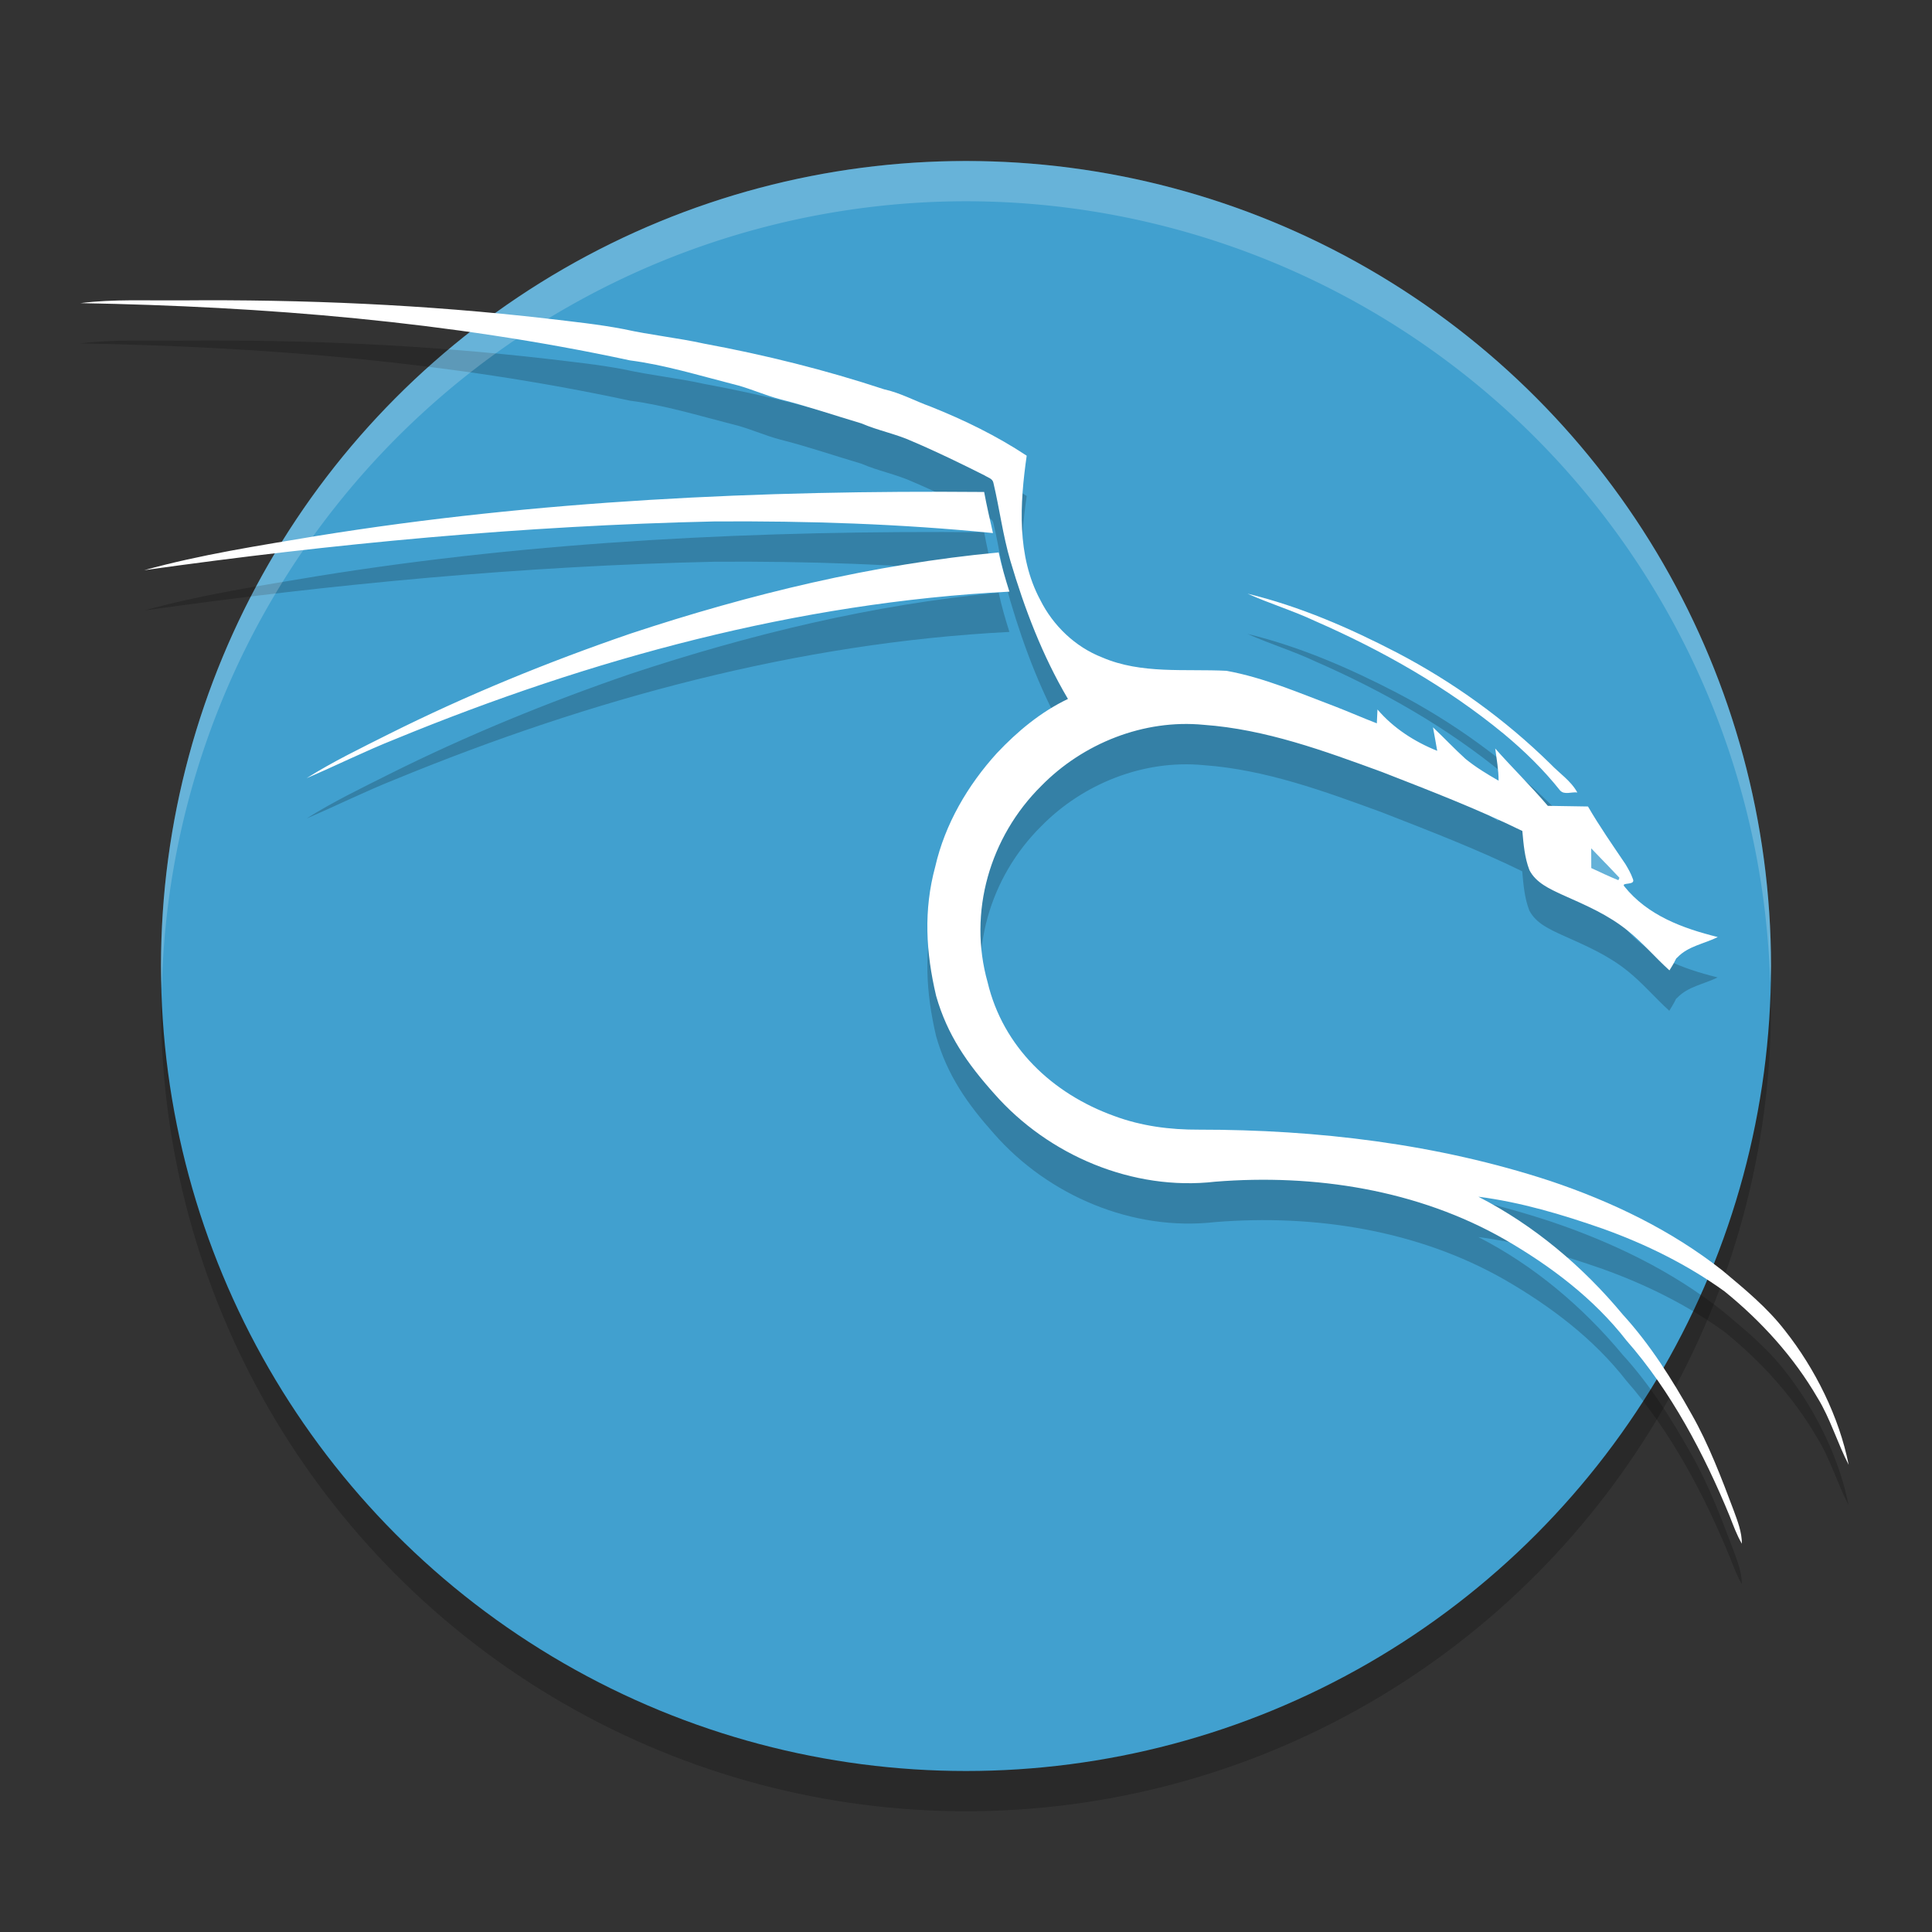 <?xml version="1.0" encoding="UTF-8" standalone="no"?>
<svg
   xmlns:dc="http://purl.org/dc/elements/1.1/"
   xmlns:cc="http://creativecommons.org/ns#"
   xmlns:rdf="http://www.w3.org/1999/02/22-rdf-syntax-ns#"
   xmlns:svg="http://www.w3.org/2000/svg"
   xmlns="http://www.w3.org/2000/svg"
   xmlns:sodipodi="http://sodipodi.sourceforge.net/DTD/sodipodi-0.dtd"
   xmlns:inkscape="http://www.inkscape.org/namespaces/inkscape"
   width="48"
   height="48"
   version="1.1"
   id="svg14"
   sodipodi:docname="distributor-logo-kali-linux.svg"
   inkscape:version="0.92.5 (2060ec1f9f, 2020-04-08)">
  <rect width="100%" height="100%" fill="#333333" stroke="none"/>
  <defs
     id="defs18" />
  <sodipodi:namedview
     pagecolor="#ffffff"
     bordercolor="#5cadd6"
     borderopacity="1"
     objecttolerance="10"
     gridtolerance="10"
     guidetolerance="10"
     inkscape:pageopacity="0"
     inkscape:pageshadow="2"
     inkscape:window-width="640"
     inkscape:window-height="480"
     id="namedview16"
     showgrid="false"
     inkscape:zoom="4.9166667"
     inkscape:cx="24"
     inkscape:cy="24"
     inkscape:current-layer="svg14" />
  <circle
     style="opacity:0.2"
     cx="24"
     cy="25"
     r="20"
     id="circle2" />
  <circle
     style="fill:#41a0cf;fill-opacity:1"
     cx="24"
     cy="24"
     r="20"
     id="circle4" />
  <path
     style="opacity:0.2"
     d="M 3.244,8.461 C 2.828,8.465 2.413,8.48 2,8.532 c 4.577,0.083 9.166,0.458 13.648,1.422 0.866,0.113 1.703,0.371 2.547,0.586 0.409,0.096 0.791,0.278 1.197,0.383 0.679,0.172 1.341,0.4 2.012,0.598 0.41,0.179 0.854,0.26 1.262,0.445 0.609,0.259 1.203,0.549 1.795,0.846 0.076,0.051 0.197,0.076 0.219,0.182 0.154,0.644 0.235,1.303 0.422,1.939 0.352,1.191 0.799,2.362 1.432,3.434 -0.674,0.321 -1.256,0.806 -1.766,1.346 -0.725,0.799 -1.29,1.763 -1.531,2.82 -0.295,1.082 -0.233,2.13 0.021,3.213 0.277,0.969 0.772,1.674 1.443,2.427 1.348,1.535 3.446,2.425 5.49,2.189 2.464,-0.198 5.031,0.196 7.195,1.434 1.137,0.657 2.21,1.465 3.021,2.508 1.102,1.254 1.932,2.828 2.564,4.367 0.093,0.232 0.176,0.47 0.305,0.686 0,-0.288 -0.107,-0.558 -0.203,-0.824 -0.295,-0.786 -0.629,-1.66 -1.045,-2.391 -0.492,-0.877 -1.031,-1.736 -1.711,-2.48 -0.993,-1.195 -2.203,-2.217 -3.588,-2.928 1.056,0.136 2.084,0.443 3.086,0.793 1.073,0.384 2.103,0.894 3.029,1.561 0.915,0.741 1.72,1.627 2.312,2.648 0.307,0.493 0.503,1.144 0.771,1.658 -0.236,-1.191 -0.833,-2.385 -1.58,-3.332 -0.442,-0.574 -1.004,-1.032 -1.555,-1.494 -1.272,-1.004 -2.751,-1.711 -4.281,-2.225 -2.809,-0.922 -5.78,-1.277 -8.729,-1.275 -0.712,0.004 -1.431,-0.09 -2.102,-0.34 -1.547,-0.556 -2.767,-1.722 -3.146,-3.321 -0.49,-1.737 0.054,-3.61 1.332,-4.877 1.038,-1.06 2.55,-1.664 4.037,-1.52 1.536,0.11 2.996,0.647 4.43,1.172 1.173,0.459 2.353,0.911 3.486,1.465 0.03,0.327 0.056,0.663 0.176,0.973 0.161,0.317 0.507,0.469 0.814,0.611 0.586,0.263 1.141,0.497 1.639,0.902 0.369,0.298 0.674,0.661 1.025,0.979 0.117,-0.188 0.136,-0.233 0.17,-0.299 0.018,-0.019 0.005,0.002 0.031,-0.027 0.265,-0.278 0.661,-0.333 1,-0.502 -0.88,-0.22 -1.745,-0.539 -2.322,-1.26 -0.091,-0.112 0.292,-0.011 0.213,-0.186 -0.056,-0.149 -0.108,-0.236 -0.184,-0.365 -0.319,-0.472 -0.645,-0.941 -0.932,-1.434 -0.333,-0.006 -0.666,-0.01 -0.998,-0.016 -0.418,-0.492 -0.88,-0.942 -1.307,-1.426 0.036,0.266 0.083,0.531 0.084,0.801 -0.285,-0.163 -0.568,-0.334 -0.822,-0.543 -0.278,-0.252 -0.535,-0.527 -0.809,-0.783 0.036,0.195 0.074,0.388 0.105,0.584 -0.562,-0.225 -1.09,-0.564 -1.484,-1.027 -0.006,0.115 -0.011,0.229 -0.016,0.344 -0.351,-0.135 -0.694,-0.286 -1.045,-0.422 -0.883,-0.332 -1.759,-0.714 -2.691,-0.883 -1.028,-0.052 -2.113,0.087 -3.086,-0.332 C 26.714,17.073 26.165,16.546 25.844,15.905 25.258,14.81 25.338,13.51 25.508,12.323 24.761,11.827 23.952,11.434 23.121,11.102 22.733,10.964 22.37,10.76 21.965,10.672 20.502,10.19 19.004,9.818 17.49,9.537 16.832,9.392 16.159,9.324 15.502,9.178 14.873,9.057 14.236,8.993 13.6,8.916 10.578,8.568 7.533,8.436 4.492,8.463 4.077,8.466 3.66,8.458 3.244,8.461 Z M 24.451,13.223 c -5.543,-0.047 -11.106,0.208 -16.584,1.094 -1.435,0.24 -2.879,0.461 -4.283,0.85 4.694,-0.66 9.423,-1.106 14.164,-1.211 2.309,-0.015 4.623,0.059 6.922,0.289 -0.077,-0.339 -0.156,-0.679 -0.219,-1.021 z m 0.361,1.502 c -3.119,0.293 -6.18,1.035 -9.148,2.018 -2.052,0.704 -4.067,1.527 -6.008,2.498 -0.689,0.346 -1.385,0.682 -2.039,1.094 0.738,-0.316 1.457,-0.675 2.203,-0.971 C 14.675,17.367 19.819,15.969 25.078,15.7 24.977,15.378 24.882,15.055 24.812,14.725 Z m 6.184,1.025 c 0.551,0.248 1.131,0.422 1.678,0.68 1.67,0.73 3.274,1.64 4.686,2.801 0.51,0.423 0.988,0.889 1.4,1.408 0.109,0.119 0.288,0.029 0.428,0.051 -0.157,-0.29 -0.443,-0.476 -0.666,-0.709 -1.127,-1.106 -2.421,-2.038 -3.82,-2.77 -1.179,-0.612 -2.412,-1.147 -3.705,-1.461 z"
     id="path6" />
  <path
     style="opacity:0.2;fill:#ffffff"
     d="M 24,4 A 20,20 0 0 0 4,24 20,20 0 0 0 4.021,24.582 20,20 0 0 1 24,5 20,20 0 0 1 43.979,24.418 20,20 0 0 0 44,24 20,20 0 0 0 24,4 Z"
     id="path8" />
  <path
     style="fill:#ffffff"
     d="M 3.244 7.461 C 2.828 7.464 2.413 7.479 2 7.531 C 6.577 7.614 11.166 7.989 15.648 8.953 C 16.514 9.066 17.351 9.324 18.195 9.539 C 18.604 9.635 18.986 9.817 19.393 9.922 C 20.071 10.094 20.733 10.321 21.404 10.52 C 21.815 10.698 22.259 10.779 22.666 10.965 C 23.275 11.224 23.869 11.514 24.461 11.811 C 24.537 11.862 24.658 11.887 24.68 11.992 C 24.833 12.636 24.915 13.296 25.102 13.932 C 25.453 15.122 25.9 16.294 26.533 17.365 C 25.859 17.686 25.277 18.171 24.768 18.711 C 24.042 19.51 23.478 20.474 23.236 21.531 C 22.942 22.613 23.003 23.661 23.258 24.744 C 23.535 25.713 24.029 26.42 24.701 27.172 C 26.049 28.707 28.147 29.595 30.191 29.359 C 32.655 29.161 35.222 29.557 37.387 30.795 C 38.523 31.452 39.597 32.26 40.408 33.303 C 41.511 34.556 42.34 36.128 42.973 37.668 C 43.065 37.9 43.149 38.138 43.277 38.354 C 43.277 38.065 43.171 37.795 43.074 37.529 C 42.779 36.743 42.446 35.869 42.029 35.139 C 41.538 34.262 40.998 33.405 40.318 32.66 C 39.326 31.465 38.115 30.444 36.73 29.732 C 37.786 29.868 38.814 30.175 39.816 30.525 C 40.889 30.909 41.92 31.417 42.846 32.084 C 43.76 32.825 44.565 33.711 45.158 34.732 C 45.466 35.226 45.661 35.879 45.93 36.393 C 45.693 35.202 45.097 34.007 44.35 33.061 C 43.908 32.487 43.346 32.028 42.795 31.566 C 41.523 30.563 40.044 29.853 38.514 29.34 C 35.705 28.418 32.733 28.065 29.785 28.066 C 29.073 28.07 28.354 27.977 27.684 27.727 C 26.136 27.171 24.917 26.004 24.537 24.404 C 24.047 22.667 24.591 20.794 25.869 19.527 C 26.907 18.467 28.42 17.863 29.906 18.008 C 31.442 18.118 32.902 18.655 34.336 19.18 C 35.509 19.638 36.689 20.091 37.822 20.645 C 37.852 20.972 37.878 21.307 37.998 21.617 C 38.159 21.934 38.505 22.086 38.812 22.229 C 39.398 22.491 39.953 22.725 40.451 23.131 C 40.82 23.429 41.126 23.792 41.477 24.109 C 41.594 23.922 41.613 23.876 41.646 23.811 C 41.665 23.791 41.652 23.812 41.678 23.783 C 41.943 23.505 42.339 23.45 42.678 23.281 C 41.798 23.062 40.932 22.742 40.355 22.021 C 40.264 21.909 40.647 22.011 40.568 21.836 C 40.513 21.687 40.461 21.6 40.385 21.471 C 40.066 20.999 39.739 20.53 39.453 20.037 C 39.12 20.031 38.787 20.027 38.455 20.021 C 38.037 19.529 37.575 19.08 37.148 18.596 C 37.184 18.862 37.232 19.127 37.232 19.396 C 36.947 19.233 36.665 19.062 36.41 18.854 C 36.132 18.602 35.875 18.327 35.602 18.07 C 35.637 18.265 35.675 18.459 35.707 18.654 C 35.145 18.429 34.618 18.09 34.223 17.627 C 34.217 17.742 34.212 17.856 34.207 17.971 C 33.856 17.836 33.513 17.685 33.162 17.549 C 32.279 17.217 31.404 16.835 30.471 16.666 C 29.443 16.614 28.357 16.753 27.385 16.334 C 26.714 16.073 26.165 15.546 25.844 14.904 C 25.258 13.81 25.338 12.51 25.508 11.322 C 24.761 10.827 23.952 10.434 23.121 10.102 C 22.733 9.963 22.37 9.76 21.965 9.672 C 20.502 9.189 19.004 8.817 17.49 8.537 C 16.832 8.392 16.159 8.324 15.502 8.178 C 14.873 8.057 14.236 7.992 13.6 7.916 C 10.578 7.568 7.533 7.436 4.492 7.463 C 4.077 7.466 3.66 7.458 3.244 7.461 z M 24.451 12.223 C 18.908 12.176 13.346 12.431 7.867 13.316 C 6.432 13.557 4.988 13.777 3.584 14.166 C 8.278 13.506 13.007 13.06 17.748 12.955 C 20.057 12.94 22.371 13.014 24.67 13.244 C 24.593 12.905 24.514 12.565 24.451 12.223 z M 24.812 13.725 C 21.694 14.018 18.633 14.759 15.664 15.742 C 13.612 16.446 11.597 17.269 9.656 18.24 C 8.967 18.587 8.271 18.922 7.617 19.334 C 8.355 19.018 9.074 18.659 9.82 18.363 C 14.675 16.367 19.819 14.968 25.078 14.699 C 24.977 14.378 24.882 14.054 24.812 13.725 z M 30.996 14.75 C 31.547 14.998 32.127 15.172 32.674 15.43 C 34.344 16.16 35.948 17.07 37.359 18.23 C 37.87 18.654 38.347 19.12 38.76 19.639 C 38.868 19.757 39.048 19.668 39.188 19.689 C 39.031 19.4 38.744 19.214 38.521 18.98 C 37.394 17.874 36.1 16.942 34.701 16.211 C 33.522 15.599 32.29 15.064 30.996 14.75 z"
     id="path10" />
  <path
     style="fill:#64b1d8"
     d="m 39.534,21.078 c 0.753,0.784 -0.022,-0.029 0.688,0.717 0.02,0.021 0.013,0.007 -0.014,0.073 -0.229,-0.091 -0.45,-0.199 -0.673,-0.301 -0.002,-0.163 -0.002,-0.327 -0.002,-0.489 z"
     id="path12" />
</svg>
